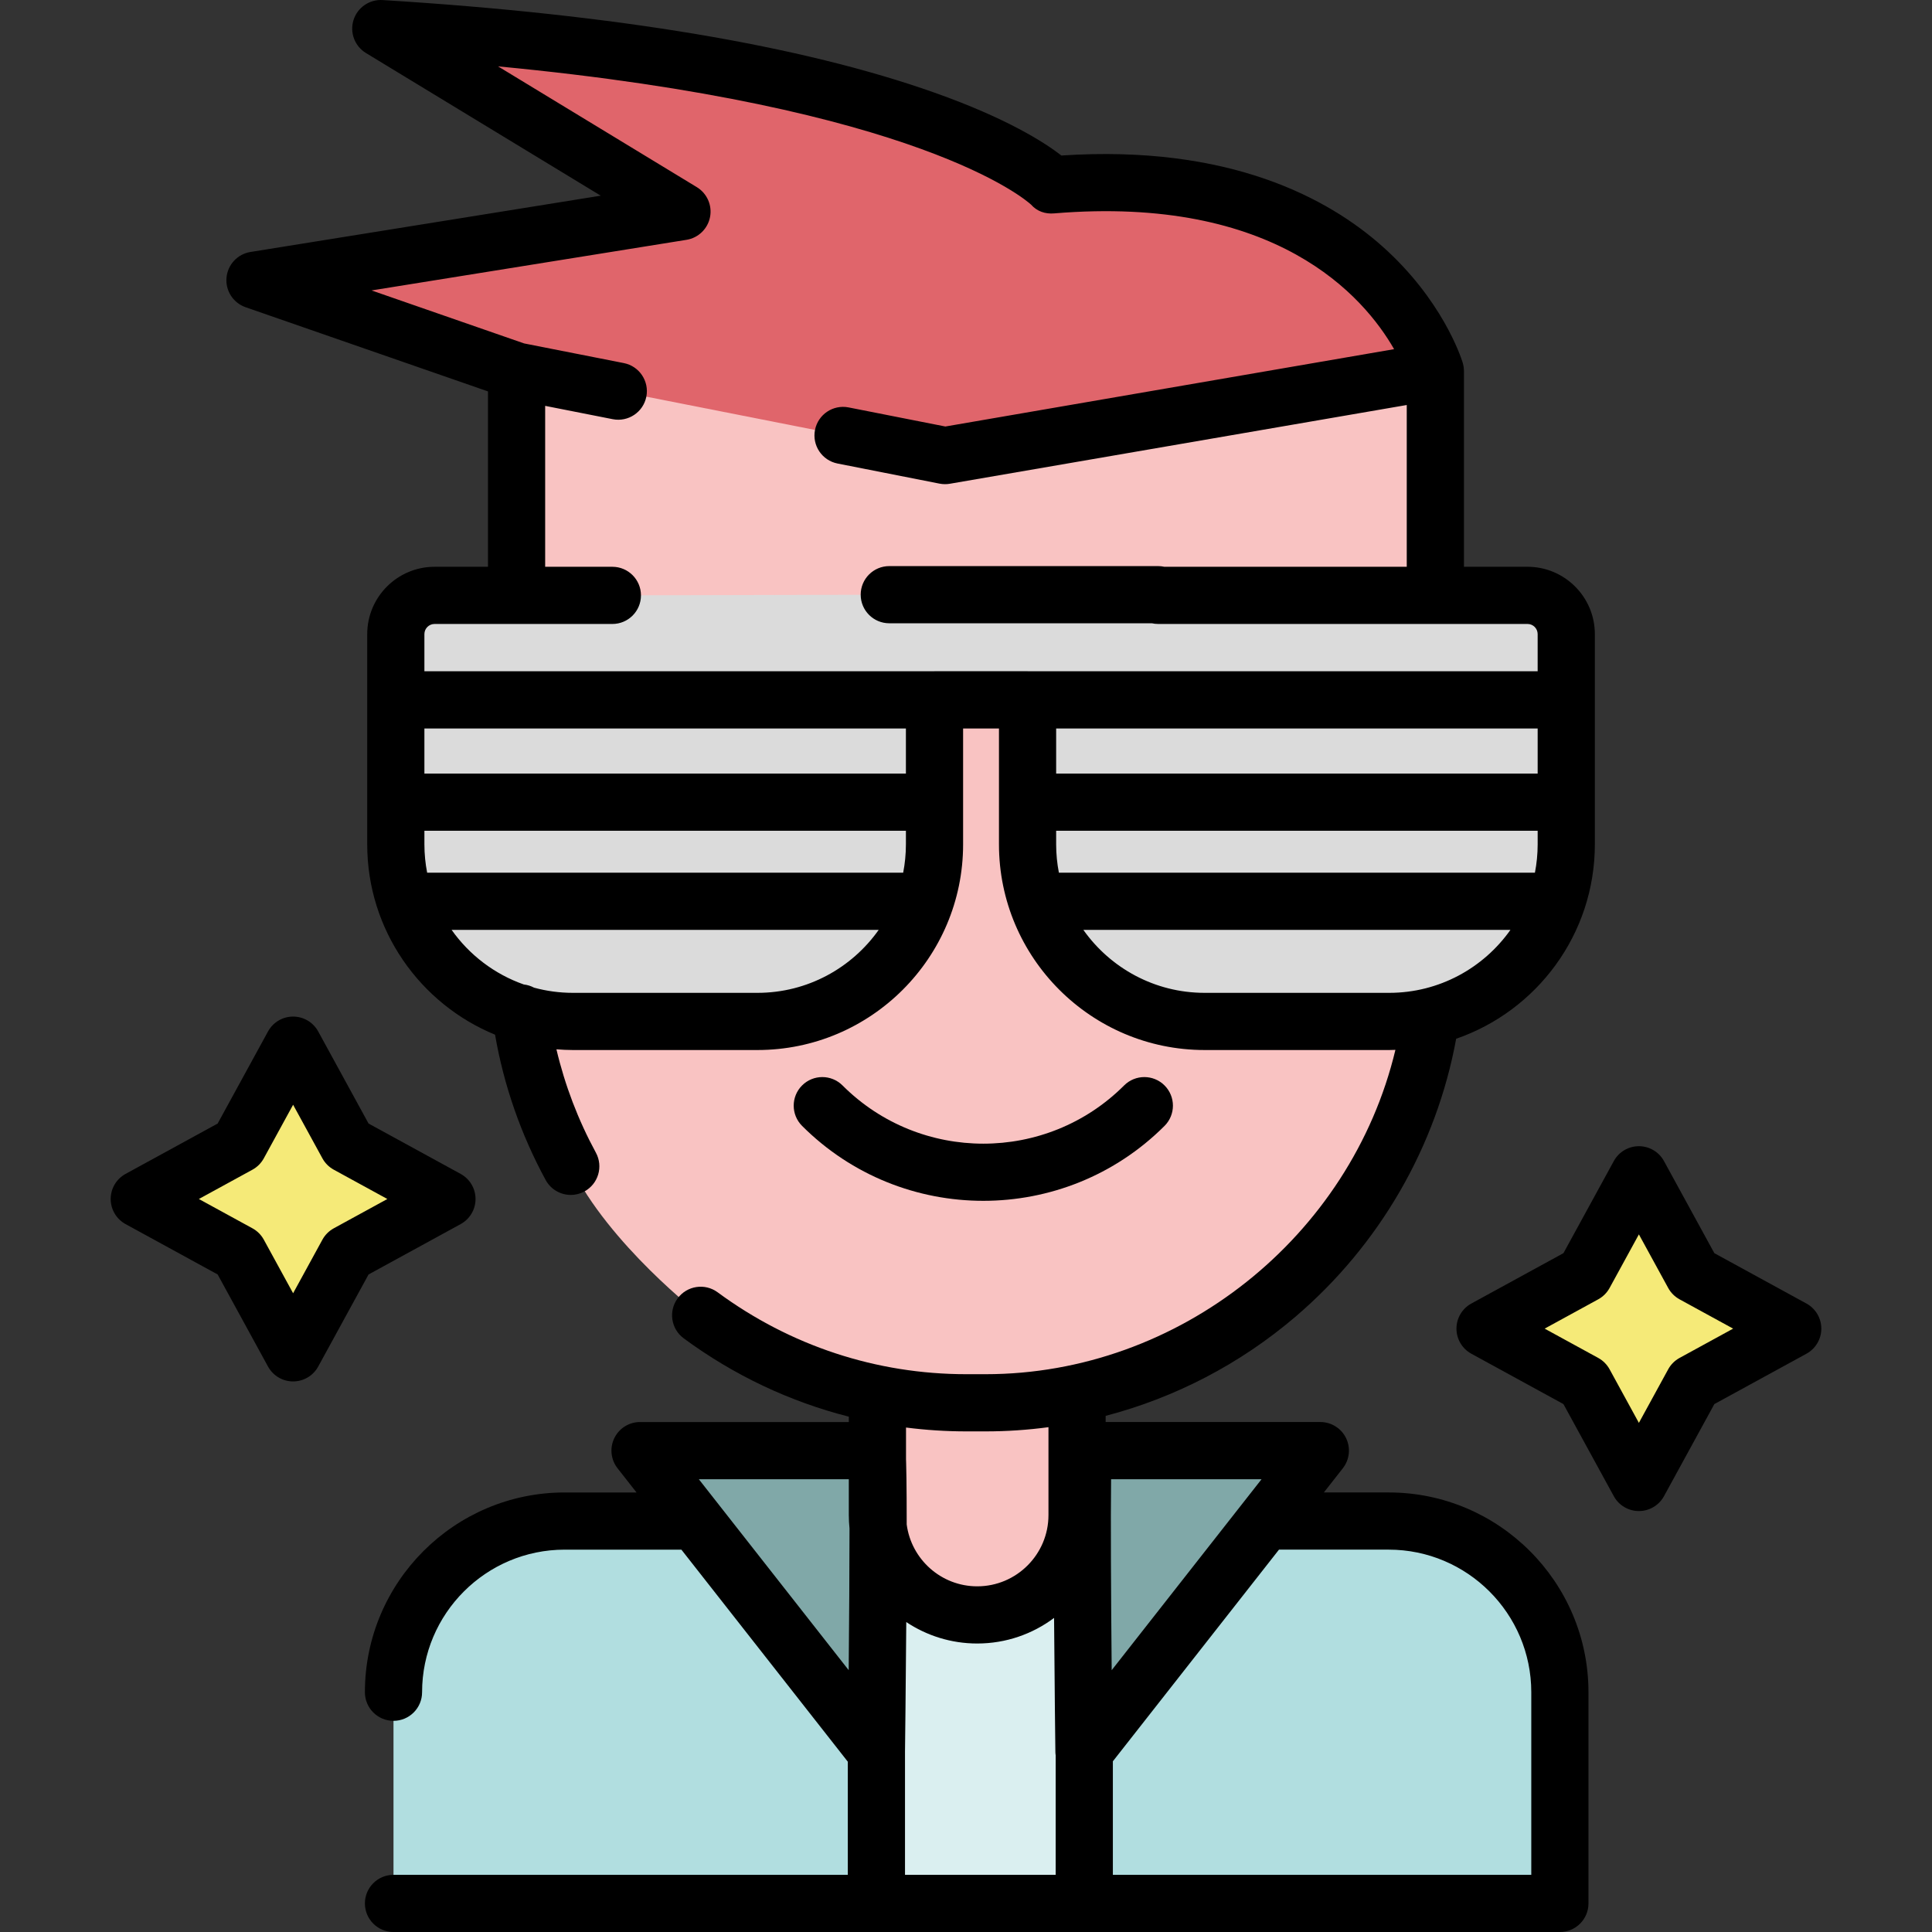<?xml version="1.0" encoding="iso-8859-1"?>
<!-- Generator: Adobe Illustrator 19.0.0, SVG Export Plug-In . SVG Version: 6.00 Build 0)  -->
<svg xmlns="http://www.w3.org/2000/svg" xmlns:xlink="http://www.w3.org/1999/xlink" version="1.1" id="Layer_1" x="0px" y="0px" viewBox="0 0 512.001 512.001" style="enable-background:new 0 0 512.001 512.001;" xml:space="preserve">
<rect x="0" y="0" width="512.001" height="512.001" fill="#333333" stroke="none"/>
<path style="fill:#B1DEE0;" d="M183.762,403.094h-34.114c-25.056,0-45.368,20.312-45.368,45.368v55.961h309.105v-55.961  c0-25.056-20.312-45.368-45.368-45.368h-32.706H183.762z"/>
<rect x="232.255" y="408.174" style="opacity:0.52;fill:#FFFFFF;enable-background:new    ;" width="53.262" height="96.072"/>
<g>
	<path style="fill:#F9C3C2;" d="M380.387,98.339v59.175l-1.676,114.941c-9.55,56.176-58.755,99.3-117.543,99.3h-5.052   c-26.29,0-50.664-8.624-70.431-23.184c0,0-24.332-18.734-34.427-39.482c-6.18-12.702-11.343-26.138-13.3-40.672l-1.061-111.555   V98.339H380.387z"/>
	<path style="fill:#F9C3C2;" d="M285.432,367.979v33.538c0,14.61-11.844,26.454-26.454,26.454l0,0   c-14.61,0-26.454-11.844-26.454-26.454v-33.538H285.432z"/>
</g>
<path style="fill:#DBDBDB;" d="M162.286,157.781h-47.127c-5.669,0-10.265,4.596-10.265,10.265v55.722  c0,25.915,21.009,46.924,46.924,46.924h48.913c25.915,0,46.924-21.009,46.924-46.924v-38.305h24.658v38.305  c0,25.915,21.009,46.924,46.924,46.924h48.913c25.915,0,46.924-21.009,46.924-46.924v-55.722c0-5.669-4.596-10.265-10.265-10.265  h-25.614h-72.288v-0.179H235.67L162.286,157.781z"/>
<path style="fill:#E0656B;" d="M223.421,115.404l27.023,5.331l129.944-22.396c0,0-16.787-56.41-101.654-49.337  c0,0-30.31-32.331-177.818-41.424l79.816,48.496L67.574,74.26l69.324,24.079l26.954,5.316L223.421,115.404z"/>
<g>
	<path style="fill:#80A8A8;" d="M232.258,384.431h-62.64l62.64,79.816C232.258,464.247,233.268,383.421,232.258,384.431z"/>
	<path style="fill:#80A8A8;" d="M285.698,384.431h62.64l-62.64,79.816C285.698,464.247,284.688,383.421,285.698,384.431z"/>
</g>
<g>
	<polygon style="fill:#F5EA78;" points="434.324,311.332 448.737,337.686 475.092,352.101 448.737,366.514 434.324,392.869    419.91,366.514 393.555,352.101 419.91,337.686  "/>
	<polygon style="fill:#F5EA78;" points="77.677,276.98 92.091,303.335 118.445,317.749 92.091,332.163 77.677,358.518    63.263,332.163 36.909,317.749 63.263,303.335  "/>
</g>
<path d="M308.618,298.371c2.959-2.96,2.959-7.757,0-10.717c-2.96-2.958-7.757-2.958-10.717,0c-20.573,20.575-54.051,20.575-74.624,0  c-2.96-2.958-7.757-2.958-10.717,0c-2.959,2.96-2.959,7.757,0,10.717c13.241,13.24,30.635,19.862,48.029,19.862  C277.983,318.233,295.375,311.613,308.618,298.371z"/>
<path d="M368.018,395.516h-17.181l5.029-6.409c1.789-2.281,2.122-5.384,0.853-7.992c-1.268-2.608-3.914-4.264-6.814-4.264H293.01  v-1.631c18.383-4.809,35.625-13.742,50.316-26.29c22.28-19.029,37.351-45.132,42.572-73.647  c21.362-7.38,36.754-27.679,36.754-51.519v-55.722c0-9.838-8.004-17.841-17.842-17.841h-16.845V98.339  c0-0.106-0.011-0.21-0.016-0.315c-0.005-0.118-0.007-0.235-0.018-0.354c-0.014-0.166-0.039-0.327-0.064-0.49  c-0.014-0.091-0.024-0.182-0.041-0.272c-0.039-0.206-0.09-0.407-0.146-0.606c-0.011-0.041-0.018-0.083-0.03-0.124  c-0.002-0.008-0.009-0.03-0.013-0.043c-0.009-0.031-0.019-0.063-0.029-0.094c-0.522-1.672-5.547-16.721-21.176-30.675  c-14.281-12.75-40.547-27.115-85.151-24.154c-4.467-3.465-14.413-9.852-33.611-16.654C212.48,12.087,163.26,3.83,101.382,0.015  c-3.463-0.215-6.655,1.97-7.697,5.296c-1.043,3.325,0.317,6.932,3.296,8.741l62.221,37.806l-92.831,14.92  c-3.428,0.552-6.042,3.361-6.346,6.82c-0.303,3.458,1.783,6.68,5.063,7.82l64.232,22.311v46.475h-14.162  c-9.838,0-17.841,8.004-17.841,17.841v55.722c0,22.755,14.022,42.287,33.875,50.436c2.34,13.472,6.836,26.404,13.408,38.504  c1.373,2.529,3.978,3.962,6.666,3.962c1.221,0,2.461-0.296,3.609-0.919c3.679-1.998,5.04-6.597,3.043-10.275  c-4.72-8.692-8.213-17.873-10.462-27.396c1.441,0.115,2.893,0.19,4.363,0.19h48.912c30.052,0,54.501-24.449,54.501-54.501v-30.714  h9.504v30.714c0,30.052,24.449,54.501,54.5,54.501h48.913c0.553,0,1.1-0.025,1.649-0.041  c-11.827,49.473-57.299,85.951-108.631,85.951h-5.053c-23.855,0-46.656-7.507-65.938-21.707c-3.369-2.482-8.112-1.762-10.594,1.608  c-2.481,3.369-1.762,8.112,1.608,10.594c13.313,9.805,28.11,16.782,43.754,20.761v1.42h-55.329c-2.9,0-5.546,1.656-6.814,4.264  c-1.269,2.608-0.938,5.71,0.853,7.992l5.029,6.409h-19.037c-29.195,0-52.945,23.752-52.945,52.945c0,4.186,3.392,7.577,7.577,7.577  c4.186,0,7.577-3.392,7.577-7.577c0-20.838,16.952-37.79,37.79-37.79h30.93l44.101,56.194v29.981H104.28  c-4.186,0-7.577,3.392-7.577,7.577s3.392,7.577,7.577,7.577h309.105c4.186,0,7.577-3.392,7.577-7.577v-55.961  C420.963,419.268,397.212,395.516,368.018,395.516z M279.891,223.767v-3.607h127.606v3.607c0,2.567-0.255,5.075-0.726,7.507H280.618  C280.147,228.842,279.891,226.335,279.891,223.767z M115.158,165.359h47.128c4.186,0,7.577-3.392,7.577-7.577  c0-4.186-3.392-7.577-7.577-7.577h-17.811v-42.647l17.911,3.532c4.103,0.807,8.091-1.862,8.901-5.968  c0.81-4.105-1.863-8.091-5.968-8.901l-26.434-5.213L98.468,76.968l83.465-13.413c3.135-0.504,5.624-2.91,6.234-6.027  c0.61-3.116-0.787-6.282-3.502-7.931L131.99,17.591c111.716,10.618,139.936,35.417,141.262,36.646  c1.579,1.778,3.731,2.518,6.109,2.314c58.842-4.892,82.078,21.996,90.09,35.982l-118.916,20.496l-25.65-5.06  c-4.105-0.807-8.091,1.862-8.901,5.968c-0.81,4.105,1.863,8.091,5.968,8.901l27.023,5.329c0.484,0.096,0.975,0.143,1.466,0.143  c0.43,0,0.862-0.036,1.286-0.11l121.079-20.868v42.87h-64.252c-0.53-0.117-1.082-0.18-1.648-0.18h-71.236  c-4.186,0-7.577,3.392-7.577,7.577s3.392,7.577,7.577,7.577h69.589c0.53,0.117,1.082,0.18,1.648,0.18h97.901  c1.482,0,2.688,1.205,2.688,2.686v9.853H272.568c-0.085-0.003-0.169-0.013-0.255-0.013h-24.659c-0.086,0-0.169,0.01-0.255,0.013  H112.471v-9.853C112.471,166.564,113.678,165.359,115.158,165.359z M240.077,223.767c0,2.567-0.255,5.075-0.726,7.507H113.199  c-0.472-2.432-0.726-4.94-0.726-7.507v-3.607h127.606v3.607H240.077z M200.731,263.115h-48.912c-3.56,0-7.008-0.484-10.29-1.374  c-0.831-0.445-1.748-0.735-2.713-0.844c-7.784-2.734-14.452-7.848-19.134-14.468h113.183  C225.734,256.512,213.992,263.115,200.731,263.115z M240.077,205.006H112.471v-11.952h127.606L240.077,205.006L240.077,205.006z   M407.497,193.053v11.952H279.891v-11.952H407.497z M319.237,263.115c-13.262,0-25.004-6.603-32.135-16.686h113.183  c-7.132,10.083-18.873,16.686-32.136,16.686H319.237z M294.45,392.009h39.876l-39.718,50.607  C294.429,423.223,294.316,402.356,294.45,392.009z M261.169,379.333c5.603,0,11.176-0.377,16.686-1.115v23.299  c0,10.408-8.469,18.877-18.877,18.877c-9.563,0-17.47-7.155-18.693-16.39c-0.001-2.572-0.007-4.902-0.019-6.979  c-0.022-4.002-0.066-7.123-0.13-9.279c-0.01-0.336-0.021-0.675-0.033-1.012v-8.421c5.277,0.668,10.621,1.02,16.016,1.02H261.169z   M224.945,392.009v9.508c0,1.197,0.064,2.379,0.185,3.544c-0.005,10.74-0.095,24.479-0.216,37.554l-39.717-50.606H224.945z   M239.835,464.266c0.016-1.239,0.211-17.207,0.338-34.403c5.391,3.588,11.856,5.685,18.804,5.685c7.63,0,14.681-2.525,20.363-6.781  c0.131,18.221,0.345,35.391,0.348,35.575c0.004,0.291,0.042,0.575,0.078,0.858v31.647h-39.93v-32.58H239.835z M405.808,496.845  H294.921v-30.081l44.022-56.093h29.074c20.838,0,37.79,16.952,37.79,37.79v48.383H405.808z"/>
<path d="M478.728,345.453l-24.407-13.349l-13.349-24.407c-1.329-2.43-3.879-3.941-6.648-3.941c-2.769,0-5.319,1.511-6.648,3.941  l-13.35,24.407l-24.407,13.349c-2.43,1.329-3.941,3.879-3.941,6.648c0,2.769,1.511,5.319,3.941,6.648l24.407,13.35l13.35,24.407  c1.329,2.43,3.879,3.941,6.648,3.941c2.769,0,5.319-1.511,6.648-3.941l13.349-24.407l24.407-13.35  c2.43-1.329,3.941-3.879,3.941-6.648C482.669,349.331,481.158,346.781,478.728,345.453z M445.102,359.866  c-1.272,0.695-2.317,1.741-3.012,3.012l-7.766,14.199l-7.766-14.199c-0.695-1.272-1.741-2.317-3.012-3.012l-14.199-7.766  l14.199-7.766c1.272-0.695,2.317-1.741,3.012-3.012l7.766-14.199l7.766,14.199c0.695,1.272,1.741,2.317,3.012,3.012l14.199,7.766  L445.102,359.866z"/>
<path d="M122.081,324.397c2.43-1.329,3.941-3.879,3.941-6.648c0-2.769-1.511-5.319-3.941-6.648l-24.407-13.349l-13.349-24.407  c-1.329-2.43-3.879-3.941-6.648-3.941c-2.769,0-5.319,1.511-6.648,3.941L57.68,297.752l-24.407,13.349  c-2.43,1.329-3.941,3.879-3.941,6.648c0,2.769,1.511,5.319,3.941,6.648l24.407,13.35l13.349,24.407  c1.329,2.43,3.879,3.941,6.648,3.941c2.769,0,5.319-1.511,6.648-3.941l13.349-24.407L122.081,324.397z M85.443,328.527  l-7.766,14.199l-7.766-14.199c-0.695-1.272-1.741-2.317-3.012-3.012L52.7,317.749l14.199-7.766c1.272-0.695,2.317-1.741,3.012-3.012  l7.766-14.199l7.766,14.199c0.695,1.272,1.741,2.317,3.012,3.012l14.199,7.766l-14.199,7.766  C87.184,326.211,86.139,327.255,85.443,328.527z"/>
<g>
</g>
<g>
</g>
<g>
</g>
<g>
</g>
<g>
</g>
<g>
</g>
<g>
</g>
<g>
</g>
<g>
</g>
<g>
</g>
<g>
</g>
<g>
</g>
<g>
</g>
<g>
</g>
<g>
</g>
</svg>
